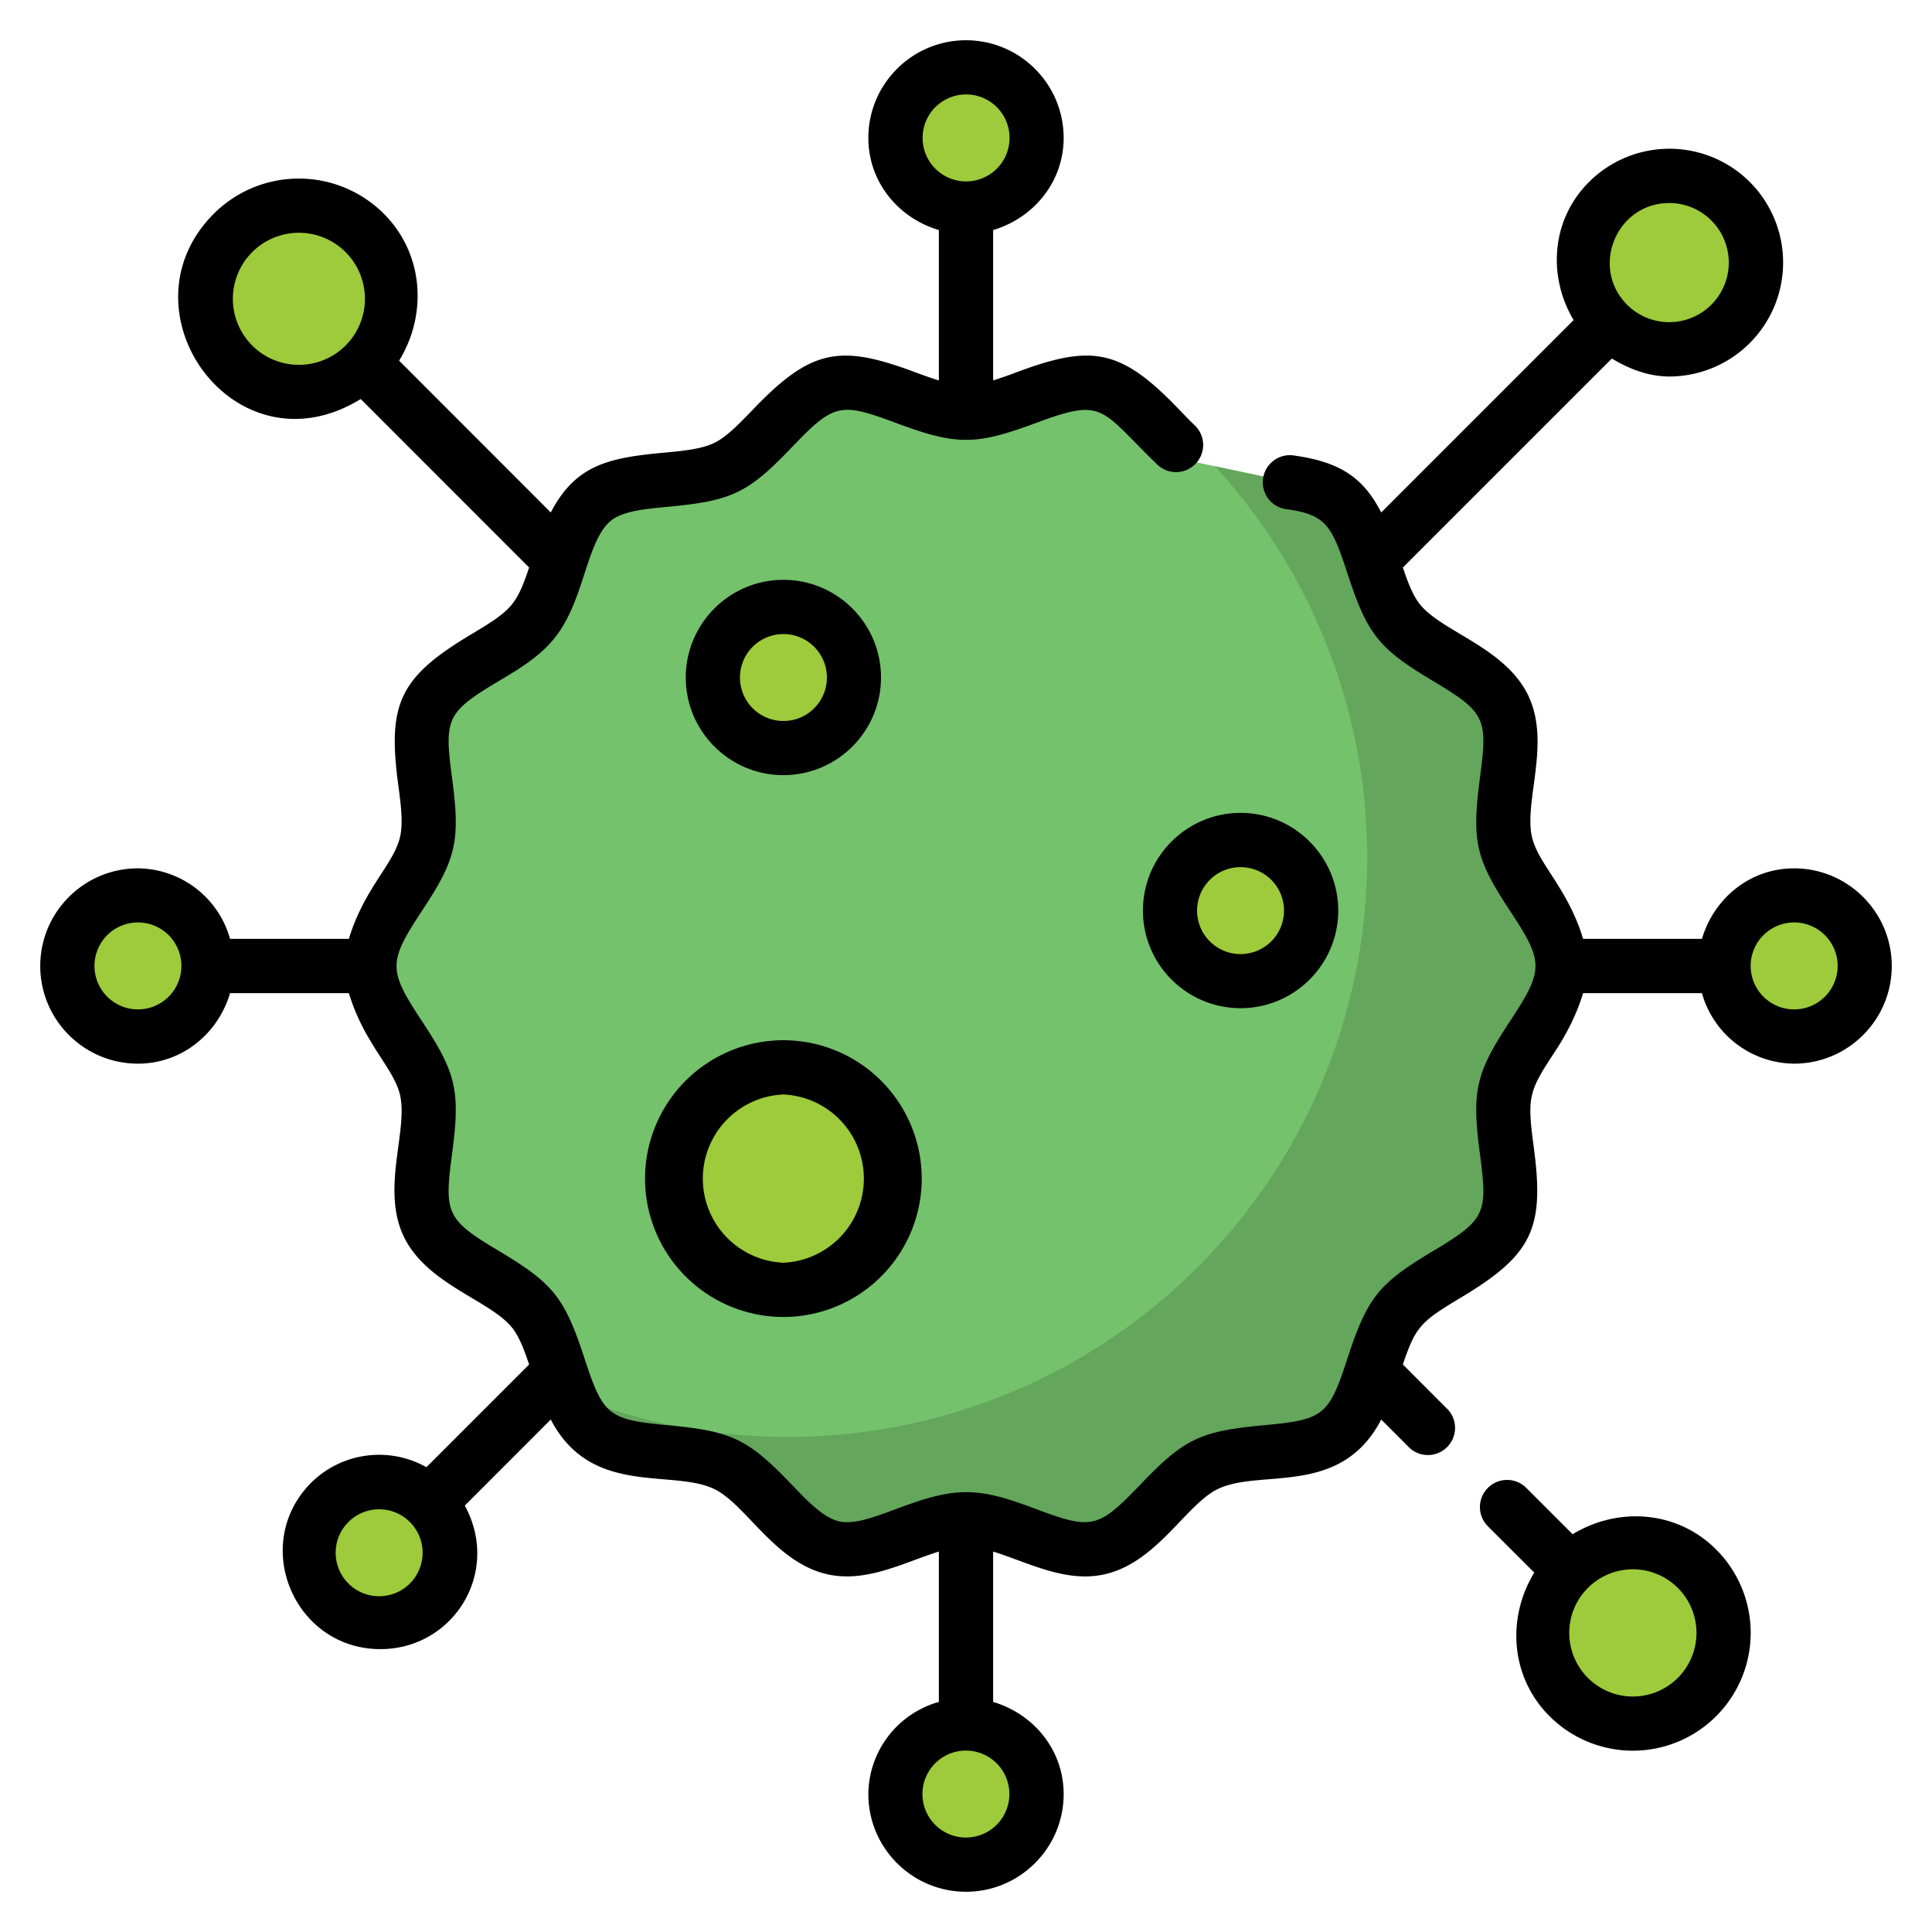 <svg width="24" height="24" fill="none" xmlns="http://www.w3.org/2000/svg">
  <defs/>
  <path d="M16.043 5.994c.218.032.42.086.578.211.418.334.419 1.092.752 1.51.332.416 1.072.584 1.306 1.068.23.477-.097 1.16.022 1.687.117.511.71.984.71 1.53s-.593 1.019-.71 1.53c-.12.528.208 1.21-.022 1.687-.234.484-.974.652-1.306 1.068-.333.418-.334 1.176-.752 1.51-.416.332-1.155.165-1.639.399-.476.23-.805.914-1.333 1.034-.511.116-1.103-.355-1.65-.355-.546 0-1.138.47-1.649.355-.528-.12-.857-.804-1.333-1.034-.484-.234-1.223-.067-1.639-.399-.418-.334-.418-1.092-.752-1.51-.332-.416-1.072-.584-1.306-1.068-.23-.476.098-1.159-.022-1.687-.116-.511-.71-.983-.71-1.53 0-.546.594-1.018.71-1.53.12-.528-.207-1.21.022-1.687.234-.484.974-.652 1.306-1.068.334-.418.334-1.176.752-1.51.416-.332 1.155-.165 1.64-.399.475-.23.804-.913 1.332-1.033.511-.117 1.103.354 1.65.354.546 0 1.138-.47 1.65-.354.486.11.804.701 1.225.973l1.168.248z" fill="#74C26C"/>
  <path d="M18.702 13.53c.116-.511.71-.984.71-1.53s-.594-1.019-.71-1.53c-.12-.528.207-1.21-.023-1.687-.233-.484-.973-.652-1.305-1.068-.334-.418-.335-1.176-.753-1.51-.157-.125-.36-.18-.578-.211l-.95-.202a7.196 7.196 0 01-8.036 11.52c.077.191.173.364.322.483.415.332 1.155.165 1.639.398.476.23.805.914 1.333 1.034.51.117 1.103-.354 1.65-.354.546 0 1.137.47 1.649.354.527-.12.856-.804 1.332-1.034.485-.233 1.224-.066 1.64-.398.417-.334.418-1.092.752-1.51.332-.416 1.072-.584 1.305-1.068.23-.477-.097-1.16.023-1.687z" fill="#63A65C"/>
  <g fill="#9DCB3B">
    <path d="M10.607 8.416a.876.876 0 11-1.752 0 .876.876 0 011.752 0zM12.876 1.713a.876.876 0 11-1.752 0 .876.876 0 011.752 0zM16.287 11.312a.876.876 0 11-1.752 0 .876.876 0 011.752 0zM11.113 14.64a1.382 1.382 0 11-2.763.001 1.382 1.382 0 012.763 0zM21.5 2.5a1.077 1.077 0 10-1.524 1.524A1.077 1.077 0 0021.5 2.5zM23.163 12a.876.876 0 11-1.752 0 .876.876 0 011.752 0zM21.08 19.487a1.127 1.127 0 10-1.594 1.594 1.127 1.127 0 001.595-1.594zM12.876 22.287a.876.876 0 11-1.752 0 .876.876 0 011.752 0zM5.345 18.655a.876.876 0 10-1.239 1.238.876.876 0 001.24-1.238zM2.589 12a.876.876 0 11-1.752 0 .876.876 0 011.752 0zM4.53 2.894A1.156 1.156 0 102.893 4.53 1.156 1.156 0 004.53 2.894z"/>
  </g>
  <path d="M10.944 8.416c0-.67-.544-1.213-1.213-1.213-.668 0-1.212.544-1.212 1.213s.544 1.213 1.212 1.213c.67 0 1.213-.544 1.213-1.213zm-1.752 0a.54.54 0 111.08.001.54.54 0 01-1.08-.001zM14.198 11.311c0 .67.544 1.213 1.213 1.213s1.213-.544 1.213-1.213c0-.668-.544-1.213-1.213-1.213s-1.213.544-1.213 1.213zm1.213-.539a.54.54 0 11-.001 1.08.54.54 0 01.001-1.08zM8.013 14.64a1.72 1.72 0 001.718 1.72 1.72 1.72 0 001.719-1.72 1.72 1.72 0 00-1.719-1.718 1.72 1.72 0 00-1.718 1.719zm1.718-1.044a1.046 1.046 0 010 2.09 1.046 1.046 0 010-2.09z" fill="#000"/>
  <path d="M22.287 10.787c-.55 0-.996.374-1.145.876h-1.476c-.19-.629-.559-.93-.636-1.268-.1-.445.238-1.166-.047-1.758-.288-.595-1.072-.788-1.346-1.132-.088-.11-.15-.277-.21-.455l2.596-2.596c.217.13.454.223.715.223a1.416 1.416 0 001-2.415 1.414 1.414 0 00-2 0c-.468.467-.514 1.171-.19 1.714l-2.39 2.39c-.207-.4-.47-.62-1.067-.705a.337.337 0 10-.096.666c.478.07.55.202.745.801.247.755.386.928 1.063 1.332.651.39.68.463.582 1.199-.106.8-.05 1.014.374 1.657.42.637.42.73 0 1.368-.425.645-.48.861-.374 1.657.098.737.068.81-.583 1.2-.675.403-.816.576-1.062 1.33-.234.718-.297.765-1.042.834-.793.073-.992.172-1.532.737-.526.55-.606.562-1.296.304-.277-.103-.564-.21-.87-.21-.601 0-1.21.446-1.575.363-.196-.045-.388-.245-.59-.457-.54-.563-.738-.663-1.533-.737-.745-.07-.808-.117-1.042-.833-.247-.755-.386-.928-1.062-1.332-.652-.39-.681-.463-.583-1.199.106-.795.052-1.012-.374-1.657-.42-.637-.42-.73 0-1.368.426-.645.48-.861.374-1.657-.098-.736-.069-.81.583-1.2.25-.148.507-.302.692-.534.186-.233.28-.52.37-.797.09-.276.176-.537.33-.66.151-.121.424-.146.712-.173.794-.074.993-.173 1.533-.737.525-.55.603-.562 1.295-.304.753.28.986.28 1.74 0 .85-.317.79-.177 1.493.504a.337.337 0 10.469-.483c-.06-.057-.117-.118-.18-.183-.73-.764-1.088-.816-2.018-.47a5.654 5.654 0 01-.297.104V2.858c.502-.15.876-.596.876-1.145C13.213 1.044 12.669.5 12 .5s-1.213.544-1.213 1.213c0 .55.374.996.876 1.145v1.868a5.654 5.654 0 01-.297-.103c-.93-.347-1.288-.295-2.018.47-.166.172-.322.335-.477.41-.16.077-.39.099-.631.121-.678.063-1.09.15-1.398.742L4.958 4.48c.353-.575.307-1.327-.19-1.825a1.495 1.495 0 00-2.112 0c-1.205 1.206.265 3.26 1.825 2.302L6.573 7.05c-.159.47-.219.531-.721.831-.893.534-1.039.864-.905 1.867.032.242.063.47.023.647-.077.339-.446.639-.636 1.268H2.858a1.199 1.199 0 00-1.145-.876C1.044 10.787.5 11.331.5 12s.544 1.213 1.213 1.213c.55 0 .996-.374 1.145-.876h1.476c.19.63.559.93.636 1.268.1.444-.238 1.166.047 1.758.288.595 1.072.788 1.346 1.132.088.11.15.277.21.455l-1.276 1.276a1.2 1.2 0 00-1.429.19c-.764.765-.215 2.07.858 2.07.9 0 1.502-.947 1.048-1.783l1.068-1.069c.5.963 1.503.61 2.03.863.397.192.752.91 1.404 1.059.486.11.953-.147 1.387-.282v1.868a1.199 1.199 0 00-.876 1.145c0 .669.544 1.213 1.213 1.213s1.213-.544 1.213-1.213c0-.55-.374-.996-.876-1.145v-1.868c.44.137.902.392 1.387.282.65-.148 1.01-.869 1.405-1.059.532-.257 1.526.105 2.029-.863l.354.354a.337.337 0 00.476-.476l-.561-.562c.159-.471.22-.531.721-.831.893-.534 1.039-.864.905-1.867-.084-.629-.067-.689.269-1.197.14-.213.265-.457.344-.718h1.476a1.2 1.2 0 001.145.876c.669 0 1.213-.544 1.213-1.213s-.544-1.213-1.213-1.213zm-1.55-8.265a.74.74 0 11-.524 1.264c-.463-.463-.134-1.264.525-1.264zm-9.276-.81a.54.54 0 111.08.002.54.54 0 01-1.08-.001zm-8.328 2.58a.82.82 0 111.16-1.16.82.82 0 01-1.16 1.16zm-1.42 8.247a.54.54 0 11.001-1.08.54.54 0 01-.001 1.08zm3.394 7.116a.54.54 0 11-.762-.764.54.54 0 01.762.764zm7.432 2.632a.54.54 0 11-1.08-.001.54.54 0 011.08.001zm9.748-9.748a.54.54 0 11.001-1.08.54.54 0 010 1.08zM19.535 19.058l-.575-.575a.337.337 0 00-.477.477l.576.575c-.343.563-.297 1.298.19 1.784a1.463 1.463 0 102.07-2.07c-.486-.487-1.22-.533-1.784-.19zm1.308 1.785a.79.79 0 11-1.118-1.117.79.79 0 011.118 1.117z" fill="#000"/>
</svg>
